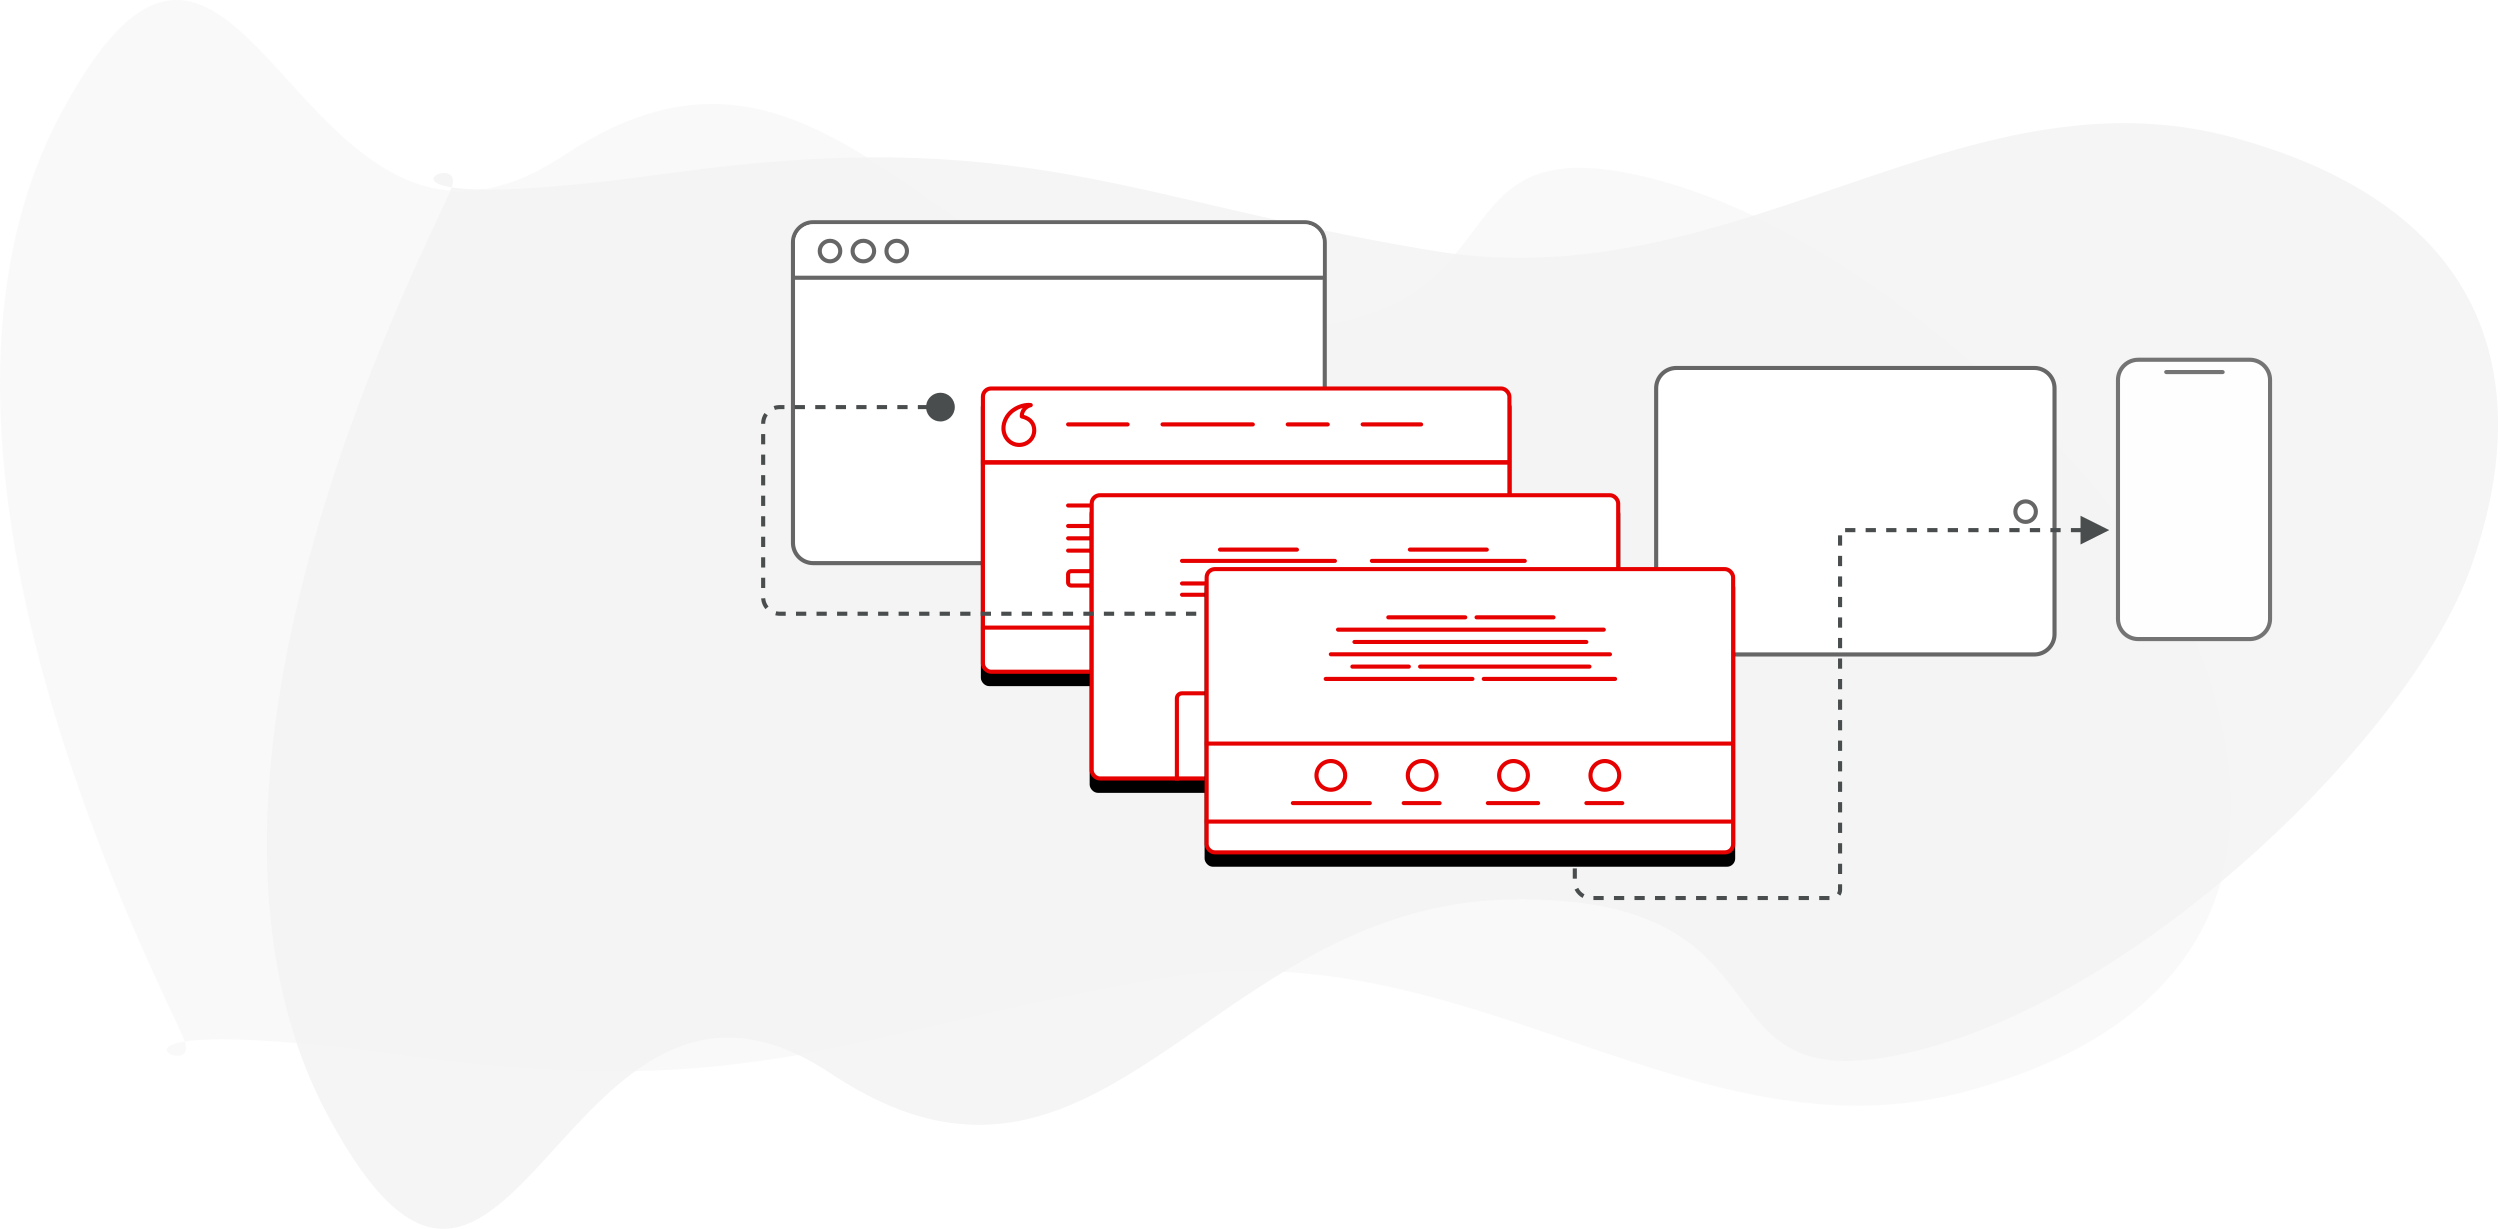 <?xml version="1.0" encoding="UTF-8"?>
<svg width="1218px" height="599px" viewBox="0 0 1218 599" version="1.1" xmlns="http://www.w3.org/2000/svg" xmlns:xlink="http://www.w3.org/1999/xlink">
    <!-- Generator: Sketch 61.2 (89653) - https://sketch.com -->
    <title>intro-home</title>
    <desc>Created with Sketch.</desc>
    <defs>
        <rect id="path-1" x="0" y="0" width="258.5" height="140" rx="4"></rect>
        <filter x="-16.8%" y="-26.8%" width="133.7%" height="162.1%" filterUnits="objectBoundingBox" id="filter-3">
            <feMorphology radius="3" operator="dilate" in="SourceAlpha" result="shadowSpreadOuter1"></feMorphology>
            <feOffset dx="0" dy="6" in="shadowSpreadOuter1" result="shadowOffsetOuter1"></feOffset>
            <feGaussianBlur stdDeviation="10.5" in="shadowOffsetOuter1" result="shadowBlurOuter1"></feGaussianBlur>
            <feComposite in="shadowBlurOuter1" in2="SourceAlpha" operator="out" result="shadowBlurOuter1"></feComposite>
            <feColorMatrix values="0 0 0 0 0   0 0 0 0 0   0 0 0 0 0  0 0 0 0.2 0" type="matrix" in="shadowBlurOuter1"></feColorMatrix>
        </filter>
        <rect id="path-4" x="0" y="0" width="258.5" height="140" rx="4"></rect>
        <filter x="-16.8%" y="-26.8%" width="133.7%" height="162.1%" filterUnits="objectBoundingBox" id="filter-6">
            <feMorphology radius="3" operator="dilate" in="SourceAlpha" result="shadowSpreadOuter1"></feMorphology>
            <feOffset dx="0" dy="6" in="shadowSpreadOuter1" result="shadowOffsetOuter1"></feOffset>
            <feGaussianBlur stdDeviation="10.5" in="shadowOffsetOuter1" result="shadowBlurOuter1"></feGaussianBlur>
            <feComposite in="shadowBlurOuter1" in2="SourceAlpha" operator="out" result="shadowBlurOuter1"></feComposite>
            <feColorMatrix values="0 0 0 0 0   0 0 0 0 0   0 0 0 0 0  0 0 0 0.2 0" type="matrix" in="shadowBlurOuter1"></feColorMatrix>
        </filter>
        <rect id="path-7" x="216" y="78" width="258.5" height="140" rx="4"></rect>
        <filter x="-16.8%" y="-26.8%" width="133.7%" height="162.1%" filterUnits="objectBoundingBox" id="filter-9">
            <feMorphology radius="3" operator="dilate" in="SourceAlpha" result="shadowSpreadOuter1"></feMorphology>
            <feOffset dx="0" dy="6" in="shadowSpreadOuter1" result="shadowOffsetOuter1"></feOffset>
            <feGaussianBlur stdDeviation="10.5" in="shadowOffsetOuter1" result="shadowBlurOuter1"></feGaussianBlur>
            <feComposite in="shadowBlurOuter1" in2="SourceAlpha" operator="out" result="shadowBlurOuter1"></feComposite>
            <feColorMatrix values="0 0 0 0 0   0 0 0 0 0   0 0 0 0 0  0 0 0 0.2 0" type="matrix" in="shadowBlurOuter1"></feColorMatrix>
        </filter>
    </defs>
    <g id="intro-home" stroke="none" stroke-width="1" fill="none" fill-rule="evenodd">
        <path d="M196.824,24.272 C368.929,0.392 421.371,38.14 568.801,62.272 C716.23,86.404 825.892,-29.504 959.129,7.272 C1092.365,44.047 1102.676,135.765 1073.879,216.272 C1045.082,296.779 915.898,424.66 802.629,452.272 C689.359,479.883 752.278,375.398 605.379,378.272 C458.479,381.145 405.879,550.272 274.879,463.1 C143.879,375.928 119.29,651.14 29.582,483.201 C-60.126,315.263 82.053,53.174 90.035,31.272 C98.017,9.369 24.719,48.151 196.824,24.272 Z" id="Path-3" fill="#F4F4F4" opacity="0.5" transform="translate(543.516, 269.342) scale(1, -1) translate(-543.516, -269.342) "></path>
        <path d="M326.824,84.272 C498.929,60.392 551.371,98.14 698.801,122.272 C846.23,146.404 955.892,30.496 1089.129,67.272 C1222.365,104.047 1232.676,195.765 1203.879,276.272 C1175.082,356.779 1045.898,484.66 932.629,512.272 C819.359,539.883 882.278,435.398 735.379,438.272 C588.479,441.145 535.879,610.272 404.879,523.1 C273.879,435.928 249.29,711.14 159.582,543.201 C69.874,375.263 212.053,113.174 220.035,91.272 C228.017,69.369 154.719,108.151 326.824,84.272 Z" id="Path-3-Copy" fill="#F4F4F4" opacity="0.9"></path>
        <g id="OutlnTablet" transform="translate(807.879, 180.272)" fill-rule="nonzero">
            <path d="M8.865,8.52651283e-14 C3.969,8.52651283e-14 1.70530257e-13,3.971 1.70530257e-13,8.87 L1.70530257e-13,128.717 C1.70530257e-13,133.616 3.969,137.587 8.865,137.587 L183.225,137.587 C188.121,137.587 192.09,133.616 192.09,128.717 L192.09,8.87 C192.09,3.971 188.121,8.52651283e-14 183.225,8.52651283e-14 L8.865,8.52651283e-14 Z" id="Tablet" fill="#FFFFFF"></path>
            <path d="M8.865,-2 C2.864,-2 -2,2.867 -2,8.87 L-2,128.717 C-2,134.72 2.864,139.587 8.865,139.587 L183.225,139.587 C189.226,139.587 194.09,134.72 194.09,128.717 L194.09,8.87 C194.09,2.867 189.226,-2 183.225,-2 L8.865,-2 Z M8.865,8.54871729e-14 L183.225,8.54871729e-14 C188.121,8.54871729e-14 192.09,3.971 192.09,8.87 L192.09,128.717 C192.09,133.616 188.121,137.587 183.225,137.587 L8.865,137.587 C3.969,137.587 1.70530257e-13,133.616 1.70530257e-13,128.717 L1.70530257e-13,8.87 C1.70530257e-13,3.971 3.969,8.54871729e-14 8.865,8.54871729e-14 Z" id="Tablet-Copy" fill="#666666"></path>
            <path d="M179,75 C182.314,75 185,72.314 185,69 C185,65.686 182.314,63 179,63 C175.686,63 173,65.686 173,69 C173,72.314 175.686,75 179,75 Z M179,73 C176.791,73 175,71.209 175,69 C175,66.791 176.791,65 179,65 C181.209,65 183,66.791 183,69 C183,71.209 181.209,73 179,73 Z" id="Oval-Copy-2" fill="#666666"></path>
        </g>
        <g id="OutlnMobile" opacity="0.9" transform="translate(1032.879, 176.272)">
            <path d="M8.865,8.52651283e-14 C3.969,8.52651283e-14 -3.69482223e-13,3.971 -3.69482223e-13,8.87 L-3.69482223e-13,125.217 C-3.69482223e-13,130.116 3.969,134.087 8.865,134.087 L63.225,134.087 C68.121,134.087 72.09,130.116 72.09,125.217 L72.09,8.87 C72.09,3.971 68.121,8.52651283e-14 63.225,8.52651283e-14 L8.865,8.52651283e-14 Z" id="Mobile" fill="#FFFFFF" fill-rule="nonzero"></path>
            <path d="M8.865,-2 C2.864,-2 -2,2.867 -2,8.87 L-2,125.217 C-2,131.22 2.864,136.087 8.865,136.087 L63.225,136.087 C69.226,136.087 74.09,131.22 74.09,125.217 L74.09,8.87 C74.09,2.867 69.226,-2 63.225,-2 L8.865,-2 Z M8.865,8.54871729e-14 L63.225,8.54871729e-14 C68.121,8.54871729e-14 72.09,3.971 72.09,8.87 L72.09,125.217 C72.09,130.116 68.121,134.087 63.225,134.087 L8.865,134.087 C3.969,134.087 -3.69482223e-13,130.116 -3.69482223e-13,125.217 L-3.69482223e-13,8.87 C-3.69482223e-13,3.971 3.969,8.54871729e-14 8.865,8.54871729e-14 Z" id="Mobile-Copy" fill="#666666" fill-rule="nonzero"></path>
            <rect id="Rectangle-Copy-11" fill="#666666" fill-rule="evenodd" x="21.5" y="4" width="29.5" height="2" rx="1"></rect>
        </g>
        <g id="OutlnBrowser" transform="translate(384.879, 107.272)">
            <g id="Browser">
                <path d="M11.365,2 L250.725,2 C255.621,2 259.59,5.971 259.59,10.87 L259.59,157.217 C259.59,162.116 255.621,166.087 250.725,166.087 L11.365,166.087 C6.469,166.087 2.5,162.116 2.5,157.217 L2.5,10.87 C2.5,5.971 6.469,2 11.365,2 Z" id="Path" fill="#FFFFFF" fill-rule="nonzero"></path>
                <path d="M11.32,0 C5.319,0 0.455,4.867 0.455,10.87 L0.455,157.217 C0.455,163.22 5.319,168.087 11.32,168.087 L250.68,168.087 C256.681,168.087 261.545,163.22 261.545,157.217 L261.545,10.87 C261.545,4.867 256.681,0 250.68,0 L11.32,0 Z M11.32,2 L250.68,2 C255.576,2 259.545,5.971 259.545,10.87 L259.545,157.217 C259.545,162.116 255.576,166.087 250.68,166.087 L11.32,166.087 C6.424,166.087 2.455,162.116 2.455,157.217 L2.455,10.87 C2.455,5.971 6.424,2 11.32,2 Z" id="Path" fill="#666666" fill-rule="nonzero"></path>
                <path d="M11.32,2 C6.424,2 2.455,5.971 2.455,10.87 L2.455,29.043 L259.545,29.043 L259.545,10.87 C259.545,5.971 255.576,2 250.68,2 L11.32,2 Z" id="Path-Copy" fill="#FFFFFF" fill-rule="nonzero"></path>
                <rect id="Rectangle" fill="#666666" x="1" y="27.043" width="260" height="2"></rect>
                <path d="M19.5,21.043 C22.814,21.043 25.5,18.357 25.5,15.043 C25.5,11.73 22.814,9.043 19.5,9.043 C16.186,9.043 13.5,11.73 13.5,15.043 C13.5,18.357 16.186,21.043 19.5,21.043 Z M19.5,19.043 C17.291,19.043 15.5,17.253 15.5,15.043 C15.5,12.834 17.291,11.043 19.5,11.043 C21.709,11.043 23.5,12.834 23.5,15.043 C23.5,17.253 21.709,19.043 19.5,19.043 Z" id="Oval" fill="#666666" fill-rule="nonzero"></path>
                <path d="M35.75,21.043 C39.191,21.043 42,18.368 42,15.043 C42,11.719 39.191,9.043 35.75,9.043 C32.309,9.043 29.5,11.719 29.5,15.043 C29.5,18.368 32.309,21.043 35.75,21.043 Z M35.75,19.043 C33.392,19.043 31.5,17.241 31.5,15.043 C31.5,12.846 33.392,11.043 35.75,11.043 C38.108,11.043 40,12.846 40,15.043 C40,17.241 38.108,19.043 35.75,19.043 Z" id="Oval-Copy" fill="#666666" fill-rule="nonzero"></path>
                <path d="M52,21.043 C55.314,21.043 58,18.357 58,15.043 C58,11.73 55.314,9.043 52,9.043 C48.686,9.043 46,11.73 46,15.043 C46,18.357 48.686,21.043 52,21.043 Z M52,19.043 C49.791,19.043 48,17.253 48,15.043 C48,12.834 49.791,11.043 52,11.043 C54.209,11.043 56,12.834 56,15.043 C56,17.253 54.209,19.043 52,19.043 Z" id="Oval-Copy-2" fill="#666666" fill-rule="nonzero"></path>
            </g>
        </g>
        <g id="OutlnPage-Copy" transform="translate(477.879, 188.272)">
            <mask id="mask-2" fill="white">
                <use xlink:href="#path-1"></use>
            </mask>
            <g id="Mask">
                <use fill="black" fill-opacity="1" filter="url(#filter-3)" xlink:href="#path-1"></use>
                <rect stroke="#E60000" stroke-width="2" stroke-linejoin="square" fill="#FFFFFF" fill-rule="evenodd" x="1" y="1" width="256.5" height="138" rx="4"></rect>
            </g>
            <g id="OutlnPage" mask="url(#mask-2)">
                <g transform="translate(0, 8)" id="Page-Copy">
                    <g>
                        <g id="OutlnNavi" fill="#E60000">
                            <g>
                                <rect id="Rectangle" x="41.5" y="9.5" width="31" height="2" rx="1"></rect>
                                <rect id="Rectangle-Copy-2" x="87.5" y="9.5" width="46" height="2" rx="1"></rect>
                                <rect id="Rectangle-Copy-8" x="148.5" y="9.5" width="21.5" height="2" rx="1"></rect>
                                <rect id="Rectangle-Copy-9" x="185" y="9.5" width="30.5" height="2" rx="1"></rect>
                                <rect id="Rectangle-Copy" x="5.0330118e-05" y="28" width="257" height="2"></rect>
                                <path d="M27,13.412 C27.015,17.709 23.485,21.484 18.659,21.5 C14.025,21.515 10.018,17.626 10,12.407 C9.988,8.959 11.808,5.449 14.531,3.253 C17.013,1.251 20.363,0.01 23.4,2.98218685e-05 C23.795,-0.001 24.165,0.028 24.47,0.094 C24.47,0.094 24.469,0.094 24.463,0.093 C24.856,0.176 25.217,0.421 25.292,0.964 C25.347,1.356 25.176,1.7 24.905,1.91 C24.765,2.018 24.62,2.078 24.47,2.11 L24.477,2.108 C24.484,2.107 24.485,2.106 24.489,2.106 L24.477,2.108 C22.65,2.525 21.218,4.085 20.976,5.858 C24.916,7.04 26.987,9.679 27,13.412 Z M15.787,4.81 C13.518,6.639 11.99,9.586 12,12.4 C12.014,16.504 15.113,19.512 18.652,19.5 C22.346,19.488 25.011,16.637 25,13.419 C24.99,10.402 23.308,8.442 19.726,7.593 C19.346,7.503 19.054,7.2 18.976,6.818 C18.953,6.701 18.94,6.547 18.94,6.407 C18.935,4.947 19.472,3.562 20.369,2.455 C18.721,2.928 17.106,3.746 15.787,4.81 Z" id="Speechmark-Red" fill-rule="nonzero"></path>
                            </g>
                        </g>
                        <g id="OutlnMultiDivider" transform="translate(0, 410)" fill="#E60000">
                            <rect id="Rectangle-Copy-16" x="0" y="0" width="257" height="2"></rect>
                            <rect id="Rectangle-Copy-17" x="0" y="38" width="257" height="2"></rect>
                            <g id="Group" stroke-width="1" transform="translate(53.5, 8.5)">
                                <path d="M8,16 C12.418,16 16,12.418 16,8 C16,3.582 12.418,0 8,0 C3.582,0 0,3.582 0,8 C0,12.418 3.582,16 8,16 Z M8,14 C4.686,14 2,11.314 2,8 C2,4.686 4.686,2 8,2 C11.314,2 14,4.686 14,8 C14,11.314 11.314,14 8,14 Z" id="Oval" fill-rule="nonzero"></path>
                                <path d="M52.5,16 C56.918,16 60.5,12.418 60.5,8 C60.5,3.582 56.918,0 52.5,0 C48.082,0 44.5,3.582 44.5,8 C44.5,12.418 48.082,16 52.5,16 Z M52.5,14 C49.186,14 46.5,11.314 46.5,8 C46.5,4.686 49.186,2 52.5,2 C55.814,2 58.5,4.686 58.5,8 C58.5,11.314 55.814,14 52.5,14 Z" id="Oval-Copy-3" fill-rule="nonzero"></path>
                                <path d="M97,16 C101.418,16 105,12.418 105,8 C105,3.582 101.418,0 97,0 C92.582,0 89,3.582 89,8 C89,12.418 92.582,16 97,16 Z M97,14 C93.686,14 91,11.314 91,8 C91,4.686 93.686,2 97,2 C100.314,2 103,4.686 103,8 C103,11.314 100.314,14 97,14 Z" id="Oval-Copy-4" fill-rule="nonzero"></path>
                                <path d="M141.5,16 C145.918,16 149.5,12.418 149.5,8 C149.5,3.582 145.918,0 141.5,0 C137.082,0 133.5,3.582 133.5,8 C133.5,12.418 137.082,16 141.5,16 Z M141.5,14 C138.186,14 135.5,11.314 135.5,8 C135.5,4.686 138.186,2 141.5,2 C144.814,2 147.5,4.686 147.5,8 C147.5,11.314 144.814,14 141.5,14 Z" id="Oval-Copy-5" fill-rule="nonzero"></path>
                            </g>
                            <rect id="Rectangle" x="42" y="29" width="39.5" height="2" rx="1"></rect>
                            <rect id="Rectangle-Copy-18" x="96" y="29" width="19.5" height="2" rx="1"></rect>
                            <rect id="Rectangle-Copy-19" x="137" y="29" width="26.5" height="2" rx="1"></rect>
                            <rect id="Rectangle-Copy-20" x="185" y="29" width="19.5" height="2" rx="1"></rect>
                        </g>
                        <g id="OutlnAB50" transform="translate(41.5, 140)" fill="#E60000">
                            <path d="M3.5,0 L78,0 C79.933,0 81.5,0.042 81.5,0.093 L81.5,0.907 C81.5,0.958 79.933,1 78,1 L3.5,1 C1.567,1 0,0.958 0,0.907 L0,0.093 C0,0.042 1.567,0 3.5,0 Z M3.5,0.053 C2.672,0.053 2,0.071 2,0.093 L2,0.907 C2,0.929 2.672,0.947 3.5,0.947 L78,0.947 C78.828,0.947 79.5,0.929 79.5,0.907 L79.5,0.093 C79.5,0.071 78.828,0.053 78,0.053 L3.5,0.053 Z" id="Rectangle" fill-rule="nonzero"></path>
                            <g id="OutlnBtn" transform="translate(25, 73.5)" fill-rule="nonzero">
                                <path d="M2.5,0 L29.5,0 C30.881,0 32,1.119 32,2.5 L32,6.5 C32,7.881 30.881,9 29.5,9 L2.5,9 C1.119,9 0,7.881 0,6.5 L0,2.5 C0,1.119 1.119,0 2.5,0 Z M2.5,2 C2.224,2 2,2.224 2,2.5 L2,6.5 C2,6.776 2.224,7 2.5,7 L29.5,7 C29.776,7 30,6.776 30,6.5 L30,2.5 C30,2.224 29.776,2 29.5,2 L2.5,2 Z" id="Rectangle-Copy-7"></path>
                            </g>
                            <rect id="Rectangle" fill-rule="evenodd" x="21" y="42.5" width="39.5" height="2" rx="1"></rect>
                            <rect id="Rectangle-Copy-3" fill-rule="evenodd" x="2.5" y="48" width="76.5" height="2" rx="1"></rect>
                            <rect id="Rectangle-Copy-4" fill-rule="evenodd" x="16.5" y="53.5" width="48.5" height="2" rx="1"></rect>
                            <rect id="Rectangle-Copy-5" fill-rule="evenodd" x="2.5" y="59" width="76.5" height="2" rx="1"></rect>
                            <rect id="Rectangle-Copy-6" fill-rule="evenodd" x="2.5" y="64.5" width="76.5" height="2" rx="1"></rect>
                        </g>
                        <g id="OutlnAB50" transform="translate(134, 140)" fill="#E60000">
                            <path d="M3.5,0 L78,0 C79.933,0 81.5,0.042 81.5,0.093 L81.5,0.907 C81.5,0.958 79.933,1 78,1 L3.5,1 C1.567,1 0,0.958 0,0.907 L0,0.093 C0,0.042 1.567,0 3.5,0 Z M3.5,0.053 C2.672,0.053 2,0.071 2,0.093 L2,0.907 C2,0.929 2.672,0.947 3.5,0.947 L78,0.947 C78.828,0.947 79.5,0.929 79.5,0.907 L79.5,0.093 C79.5,0.071 78.828,0.053 78,0.053 L3.5,0.053 Z" id="Rectangle" fill-rule="nonzero"></path>
                            <g id="OutlnBtn" transform="translate(25, 73.5)" fill-rule="nonzero">
                                <path d="M2.5,0 L29.5,0 C30.881,0 32,1.119 32,2.5 L32,6.5 C32,7.881 30.881,9 29.5,9 L2.5,9 C1.119,9 0,7.881 0,6.5 L0,2.5 C0,1.119 1.119,0 2.5,0 Z M2.5,2 C2.224,2 2,2.224 2,2.5 L2,6.5 C2,6.776 2.224,7 2.5,7 L29.5,7 C29.776,7 30,6.776 30,6.5 L30,2.5 C30,2.224 29.776,2 29.5,2 L2.5,2 Z" id="Rectangle-Copy-7"></path>
                            </g>
                            <rect id="Rectangle" fill-rule="evenodd" x="21" y="42.5" width="39.5" height="2" rx="1"></rect>
                            <rect id="Rectangle-Copy-3" fill-rule="evenodd" x="2.5" y="48" width="76.5" height="2" rx="1"></rect>
                            <rect id="Rectangle-Copy-4" fill-rule="evenodd" x="16.5" y="53.5" width="48.5" height="2" rx="1"></rect>
                            <rect id="Rectangle-Copy-5" fill-rule="evenodd" x="2.5" y="59" width="76.5" height="2" rx="1"></rect>
                            <rect id="Rectangle-Copy-6" fill-rule="evenodd" x="2.5" y="64.5" width="76.5" height="2" rx="1"></rect>
                        </g>
                        <g id="OutlnImageText" transform="translate(41.5, 252.5)" fill="#E60000">
                            <g id="Image-Text">
                                <path d="M60,9.5 C60,8.395 60.895,7.5 62,7.5 L170.5,7.5 C172.433,7.5 174,9.067 174,11 L174,55.5 C174,57.433 172.433,59 170.5,59 L62,59 C60.895,59 60,58.105 60,57 L60,9.5 Z M62,9.5 L62,57 L170.5,57 C171.328,57 172,56.328 172,55.5 L172,11 C172,10.172 171.328,9.5 170.5,9.5 L62,9.5 Z" id="Rectangle" fill-rule="nonzero"></path>
                                <path d="M3.5,0 L58.5,0 C60.433,0 62,1.567 62,3.5 L62,62.5 C62,64.433 60.433,66 58.5,66 L3.5,66 C1.567,66 0,64.433 0,62.5 L0,3.5 C0,1.567 1.567,0 3.5,0 Z M3.5,2 C2.672,2 2,2.672 2,3.5 L2,62.5 C2,63.328 2.672,64 3.5,64 L58.5,64 C59.328,64 60,63.328 60,62.5 L60,3.5 C60,2.672 59.328,2 58.5,2 L3.5,2 Z" id="Rectangle-Copy-10" fill-rule="nonzero"></path>
                                <g id="OutlnBtn" transform="translate(68, 41)" fill-rule="nonzero">
                                    <path d="M2.5,0 L29.5,0 C30.881,0 32,1.119 32,2.5 L32,6.5 C32,7.881 30.881,9 29.5,9 L2.5,9 C1.119,9 0,7.881 0,6.5 L0,2.5 C0,1.119 1.119,0 2.5,0 Z M2.5,2 C2.224,2 2,2.224 2,2.5 L2,6.5 C2,6.776 2.224,7 2.5,7 L29.5,7 C29.776,7 30,6.776 30,6.5 L30,2.5 C30,2.224 29.776,2 29.5,2 L2.5,2 Z" id="Rectangle-Copy-7"></path>
                                </g>
                                <rect id="Rectangle" x="69" y="17" width="39.5" height="2" rx="1"></rect>
                                <rect id="Rectangle-Copy-3" x="69" y="23" width="76.5" height="2" rx="1"></rect>
                                <rect id="Rectangle-Copy-4" x="69" y="29" width="48.5" height="2" rx="1"></rect>
                                <rect id="Rectangle-Copy-5" x="69" y="35" width="76.5" height="2" rx="1"></rect>
                            </g>
                        </g>
                        <g id="OutlnNotifiation" transform="translate(43.5, 480)" fill="#E60000">
                            <path d="M-0.42,-4 L170.42,-4 C172.397,-4 174,-2.311 174,-0.228 L174,47.728 C174,49.811 172.397,51.5 170.42,51.5 L-0.42,51.5 C-2.397,51.5 -4,49.811 -4,47.728 L-4,-0.228 C-4,-2.311 -2.397,-4 -0.42,-4 Z M-0.42,-1.845 C-1.267,-1.845 -1.954,-1.121 -1.954,-0.228 L-1.954,47.728 C-1.954,48.621 -1.267,49.345 -0.42,49.345 L170.42,49.345 C171.267,49.345 171.954,48.621 171.954,47.728 L171.954,-0.228 C171.954,-1.121 171.267,-1.845 170.42,-1.845 L-0.42,-1.845 Z" id="Rectangle" fill-rule="nonzero"></path>
                            <g id="Group" stroke-width="1" fill-rule="evenodd" transform="translate(26, 7.5)">
                                <path d="M0.078,24 L0.922,24 C0.965,24 1,25.119 1,26.5 L1,30.5 C1,31.881 0.965,33 0.922,33 L0.078,33 C0.035,33 0,31.881 0,30.5 L0,26.5 C0,25.119 0.035,24 0.078,24 Z M0.078,26 C0.069,26 0.062,26.224 0.062,26.5 L0.062,30.5 C0.062,30.776 0.069,31 0.078,31 L0.922,31 C0.931,31 0.938,30.776 0.938,30.5 L0.938,26.5 C0.938,26.224 0.931,26 0.922,26 L0.078,26 Z" id="Rectangle-Copy-7" fill-rule="nonzero"></path>
                                <path d="M121.102,18 C121.655,18 122.102,18.448 122.102,19 C122.102,19.552 121.655,20 121.102,20 L3,20 C2.448,20 2,19.552 2,19 C2,18.448 2.448,18 3,18 L121.102,18 Z M227.075,12 C227.627,12 228.075,12.448 228.075,13 C228.075,13.552 227.627,14 227.075,14 L3,14 C2.448,14 2,13.552 2,13 C2,12.448 2.448,12 3,12 L227.075,12 Z M231,6 C231.552,6 232,6.448 232,7 C232,7.552 231.552,8 231,8 L3,8 C2.448,8 2,7.552 2,7 C2,6.448 2.448,6 3,6 L231,6 Z M63.014,0 C63.566,-1.01453063e-16 64.014,0.448 64.014,1 C64.014,1.552 63.566,2 63.014,2 L3,2 C2.448,2 2,1.552 2,1 C2,0.448 2.448,1.01453063e-16 3,0 L63.014,0 Z" id="Combined-Shape"></path>
                            </g>
                        </g>
                        <g id="OutlnHero" transform="translate(0, 28)" fill="#E60000">
                            <g id="Hero">
                                <rect id="Rectangle-Copy-16" x="0" y="0" width="257" height="2"></rect>
                                <rect id="Rectangle-Copy-17" x="0" y="80.5" width="257" height="2"></rect>
                                <g id="Group-4" transform="translate(41.5, 21)">
                                    <rect id="Rectangle" x="0" y="0" width="67.5" height="2" rx="1"></rect>
                                    <rect id="Rectangle-Copy-21" x="0" y="10" width="55.5" height="2" rx="1"></rect>
                                    <rect id="Rectangle-Copy-22" x="0" y="16" width="53" height="2" rx="1"></rect>
                                    <rect id="Rectangle-Copy-23" x="0" y="22" width="49.5" height="2" rx="1"></rect>
                                    <g id="OutlnBtn" transform="translate(0, 32)" fill-rule="nonzero">
                                        <path d="M2.5,0 L29.5,0 C30.881,0 32,1.119 32,2.5 L32,6.5 C32,7.881 30.881,9 29.5,9 L2.5,9 C1.119,9 0,7.881 0,6.5 L0,2.5 C0,1.119 1.119,0 2.5,0 Z M2.5,2 C2.224,2 2,2.224 2,2.5 L2,6.5 C2,6.776 2.224,7 2.5,7 L29.5,7 C29.776,7 30,6.776 30,6.5 L30,2.5 C30,2.224 29.776,2 29.5,2 L2.5,2 Z" id="Rectangle-Copy-7"></path>
                                    </g>
                                </g>
                            </g>
                        </g>
                        <g id="OutlnTextOnly" transform="translate(58, 348.5)" fill="#E60000">
                            <g id="Text-only">
                                <path d="M69,0 C69.552,-1.01453063e-16 70,0.448 70,1 C70,1.552 69.552,2 69,2 L31.5,2 C30.948,2 30.5,1.552 30.5,1 C30.5,0.448 30.948,1.01453063e-16 31.5,0 L69,0 Z M112,0 C112.552,-1.01453063e-16 113,0.448 113,1 C113,1.552 112.552,2 112,2 L74.5,2 C73.948,2 73.5,1.552 73.5,1 C73.5,0.448 73.948,1.01453063e-16 74.5,0 L112,0 Z" id="Combined-Shape"></path>
                                <rect id="Rectangle-Copy-3" x="6" y="6" width="131.5" height="2" rx="1"></rect>
                                <rect id="Rectangle-Copy-4" x="14" y="12" width="115" height="2" rx="1"></rect>
                                <rect id="Rectangle-Copy-5" x="2.5" y="18" width="138" height="2" rx="1"></rect>
                                <path d="M41.5,24 C42.052,24 42.5,24.448 42.5,25 C42.5,25.552 42.052,26 41.5,26 L14,26 C13.448,26 13,25.552 13,25 C13,24.448 13.448,24 14,24 L41.5,24 Z M129.5,24 C130.052,24 130.5,24.448 130.5,25 C130.5,25.552 130.052,26 129.5,26 L47,26 C46.448,26 46,25.552 46,25 C46,24.448 46.448,24 47,24 L129.5,24 Z" id="Combined-Shape"></path>
                                <path d="M72.5,30 C73.052,30 73.5,30.448 73.5,31 C73.5,31.552 73.052,32 72.5,32 L1,32 C0.448,32 6.76353751e-17,31.552 0,31 C-6.76353751e-17,30.448 0.448,30 1,30 L72.5,30 Z M142,30 C142.552,30 143,30.448 143,31 C143,31.552 142.552,32 142,32 L78,32 C77.448,32 77,31.552 77,31 C77,30.448 77.448,30 78,30 L142,30 Z" id="Combined-Shape"></path>
                            </g>
                        </g>
                    </g>
                </g>
            </g>
        </g>
        <g id="OutlnPage-Copy-2" transform="translate(530.879, 240.272)">
            <mask id="mask-5" fill="white">
                <use xlink:href="#path-4"></use>
            </mask>
            <g id="Mask">
                <use fill="black" fill-opacity="1" filter="url(#filter-6)" xlink:href="#path-4"></use>
                <rect stroke="#E60000" stroke-width="2" stroke-linejoin="square" fill="#FFFFFF" fill-rule="evenodd" x="1" y="1" width="256.5" height="138" rx="4"></rect>
            </g>
            <g id="OutlnPage" mask="url(#mask-5)">
                <g transform="translate(0, -156)" id="Page-Copy">
                    <g>
                        <g id="OutlnNavi" fill="#E60000">
                            <g>
                                <rect id="Rectangle" x="41.5" y="9.5" width="31" height="2" rx="1"></rect>
                                <rect id="Rectangle-Copy-2" x="87.5" y="9.5" width="46" height="2" rx="1"></rect>
                                <rect id="Rectangle-Copy-8" x="148.5" y="9.5" width="21.5" height="2" rx="1"></rect>
                                <rect id="Rectangle-Copy-9" x="185" y="9.5" width="30.5" height="2" rx="1"></rect>
                                <rect id="Rectangle-Copy" x="5.0330118e-05" y="28" width="257" height="2"></rect>
                                <path d="M27,13.412 C27.015,17.709 23.485,21.484 18.659,21.5 C14.025,21.515 10.018,17.626 10,12.407 C9.988,8.959 11.808,5.449 14.531,3.253 C17.013,1.251 20.363,0.01 23.4,2.98218685e-05 C23.795,-0.001 24.165,0.028 24.47,0.094 C24.47,0.094 24.469,0.094 24.463,0.093 C24.856,0.176 25.217,0.421 25.292,0.964 C25.347,1.356 25.176,1.7 24.905,1.91 C24.765,2.018 24.62,2.078 24.47,2.11 L24.477,2.108 C24.484,2.107 24.485,2.106 24.489,2.106 L24.477,2.108 C22.65,2.525 21.218,4.085 20.976,5.858 C24.916,7.04 26.987,9.679 27,13.412 Z M15.787,4.81 C13.518,6.639 11.99,9.586 12,12.4 C12.014,16.504 15.113,19.512 18.652,19.5 C22.346,19.488 25.011,16.637 25,13.419 C24.99,10.402 23.308,8.442 19.726,7.593 C19.346,7.503 19.054,7.2 18.976,6.818 C18.953,6.701 18.94,6.547 18.94,6.407 C18.935,4.947 19.472,3.562 20.369,2.455 C18.721,2.928 17.106,3.746 15.787,4.81 Z" id="Speechmark-Red" fill-rule="nonzero"></path>
                            </g>
                        </g>
                        <g id="OutlnMultiDivider" transform="translate(0, 410)" fill="#E60000">
                            <rect id="Rectangle-Copy-16" x="0" y="0" width="257" height="2"></rect>
                            <rect id="Rectangle-Copy-17" x="0" y="38" width="257" height="2"></rect>
                            <g id="Group" stroke-width="1" transform="translate(53.5, 8.5)">
                                <path d="M8,16 C12.418,16 16,12.418 16,8 C16,3.582 12.418,0 8,0 C3.582,0 0,3.582 0,8 C0,12.418 3.582,16 8,16 Z M8,14 C4.686,14 2,11.314 2,8 C2,4.686 4.686,2 8,2 C11.314,2 14,4.686 14,8 C14,11.314 11.314,14 8,14 Z" id="Oval" fill-rule="nonzero"></path>
                                <path d="M52.5,16 C56.918,16 60.5,12.418 60.5,8 C60.5,3.582 56.918,0 52.5,0 C48.082,0 44.5,3.582 44.5,8 C44.5,12.418 48.082,16 52.5,16 Z M52.5,14 C49.186,14 46.5,11.314 46.5,8 C46.5,4.686 49.186,2 52.5,2 C55.814,2 58.5,4.686 58.5,8 C58.5,11.314 55.814,14 52.5,14 Z" id="Oval-Copy-3" fill-rule="nonzero"></path>
                                <path d="M97,16 C101.418,16 105,12.418 105,8 C105,3.582 101.418,0 97,0 C92.582,0 89,3.582 89,8 C89,12.418 92.582,16 97,16 Z M97,14 C93.686,14 91,11.314 91,8 C91,4.686 93.686,2 97,2 C100.314,2 103,4.686 103,8 C103,11.314 100.314,14 97,14 Z" id="Oval-Copy-4" fill-rule="nonzero"></path>
                                <path d="M141.5,16 C145.918,16 149.5,12.418 149.5,8 C149.5,3.582 145.918,0 141.5,0 C137.082,0 133.5,3.582 133.5,8 C133.5,12.418 137.082,16 141.5,16 Z M141.5,14 C138.186,14 135.5,11.314 135.5,8 C135.5,4.686 138.186,2 141.5,2 C144.814,2 147.5,4.686 147.5,8 C147.5,11.314 144.814,14 141.5,14 Z" id="Oval-Copy-5" fill-rule="nonzero"></path>
                            </g>
                            <rect id="Rectangle" x="42" y="29" width="39.5" height="2" rx="1"></rect>
                            <rect id="Rectangle-Copy-18" x="96" y="29" width="19.5" height="2" rx="1"></rect>
                            <rect id="Rectangle-Copy-19" x="137" y="29" width="26.5" height="2" rx="1"></rect>
                            <rect id="Rectangle-Copy-20" x="185" y="29" width="19.5" height="2" rx="1"></rect>
                        </g>
                        <g id="OutlnAB50" transform="translate(41.5, 140)" fill="#E60000">
                            <path d="M3.5,0 L78,0 C79.933,0 81.5,0.042 81.5,0.093 L81.5,0.907 C81.5,0.958 79.933,1 78,1 L3.5,1 C1.567,1 0,0.958 0,0.907 L0,0.093 C0,0.042 1.567,0 3.5,0 Z M3.5,0.053 C2.672,0.053 2,0.071 2,0.093 L2,0.907 C2,0.929 2.672,0.947 3.5,0.947 L78,0.947 C78.828,0.947 79.5,0.929 79.5,0.907 L79.5,0.093 C79.5,0.071 78.828,0.053 78,0.053 L3.5,0.053 Z" id="Rectangle" fill-rule="nonzero"></path>
                            <g id="OutlnBtn" transform="translate(25, 73.5)" fill-rule="nonzero">
                                <path d="M2.5,0 L29.5,0 C30.881,0 32,1.119 32,2.5 L32,6.5 C32,7.881 30.881,9 29.5,9 L2.5,9 C1.119,9 0,7.881 0,6.5 L0,2.5 C0,1.119 1.119,0 2.5,0 Z M2.5,2 C2.224,2 2,2.224 2,2.5 L2,6.5 C2,6.776 2.224,7 2.5,7 L29.5,7 C29.776,7 30,6.776 30,6.5 L30,2.5 C30,2.224 29.776,2 29.5,2 L2.5,2 Z" id="Rectangle-Copy-7"></path>
                            </g>
                            <rect id="Rectangle" fill-rule="evenodd" x="21" y="42.5" width="39.5" height="2" rx="1"></rect>
                            <rect id="Rectangle-Copy-3" fill-rule="evenodd" x="2.5" y="48" width="76.5" height="2" rx="1"></rect>
                            <rect id="Rectangle-Copy-4" fill-rule="evenodd" x="16.5" y="53.5" width="48.5" height="2" rx="1"></rect>
                            <rect id="Rectangle-Copy-5" fill-rule="evenodd" x="2.5" y="59" width="76.5" height="2" rx="1"></rect>
                            <rect id="Rectangle-Copy-6" fill-rule="evenodd" x="2.5" y="64.5" width="76.5" height="2" rx="1"></rect>
                        </g>
                        <g id="OutlnAB50" transform="translate(134, 140)" fill="#E60000">
                            <path d="M3.5,0 L78,0 C79.933,0 81.5,0.042 81.5,0.093 L81.5,0.907 C81.5,0.958 79.933,1 78,1 L3.5,1 C1.567,1 0,0.958 0,0.907 L0,0.093 C0,0.042 1.567,0 3.5,0 Z M3.5,0.053 C2.672,0.053 2,0.071 2,0.093 L2,0.907 C2,0.929 2.672,0.947 3.5,0.947 L78,0.947 C78.828,0.947 79.5,0.929 79.5,0.907 L79.5,0.093 C79.5,0.071 78.828,0.053 78,0.053 L3.5,0.053 Z" id="Rectangle" fill-rule="nonzero"></path>
                            <g id="OutlnBtn" transform="translate(25, 73.5)" fill-rule="nonzero">
                                <path d="M2.5,0 L29.5,0 C30.881,0 32,1.119 32,2.5 L32,6.5 C32,7.881 30.881,9 29.5,9 L2.5,9 C1.119,9 0,7.881 0,6.5 L0,2.5 C0,1.119 1.119,0 2.5,0 Z M2.5,2 C2.224,2 2,2.224 2,2.5 L2,6.5 C2,6.776 2.224,7 2.5,7 L29.5,7 C29.776,7 30,6.776 30,6.5 L30,2.5 C30,2.224 29.776,2 29.5,2 L2.5,2 Z" id="Rectangle-Copy-7"></path>
                            </g>
                            <rect id="Rectangle" fill-rule="evenodd" x="21" y="42.5" width="39.5" height="2" rx="1"></rect>
                            <rect id="Rectangle-Copy-3" fill-rule="evenodd" x="2.5" y="48" width="76.5" height="2" rx="1"></rect>
                            <rect id="Rectangle-Copy-4" fill-rule="evenodd" x="16.5" y="53.5" width="48.5" height="2" rx="1"></rect>
                            <rect id="Rectangle-Copy-5" fill-rule="evenodd" x="2.5" y="59" width="76.5" height="2" rx="1"></rect>
                            <rect id="Rectangle-Copy-6" fill-rule="evenodd" x="2.5" y="64.5" width="76.5" height="2" rx="1"></rect>
                        </g>
                        <g id="OutlnImageText" transform="translate(41.5, 252.5)" fill="#E60000">
                            <g id="Image-Text">
                                <path d="M60,9.5 C60,8.395 60.895,7.5 62,7.5 L170.5,7.5 C172.433,7.5 174,9.067 174,11 L174,55.5 C174,57.433 172.433,59 170.5,59 L62,59 C60.895,59 60,58.105 60,57 L60,9.5 Z M62,9.5 L62,57 L170.5,57 C171.328,57 172,56.328 172,55.5 L172,11 C172,10.172 171.328,9.5 170.5,9.5 L62,9.5 Z" id="Rectangle" fill-rule="nonzero"></path>
                                <path d="M3.5,0 L58.5,0 C60.433,0 62,1.567 62,3.5 L62,62.5 C62,64.433 60.433,66 58.5,66 L3.5,66 C1.567,66 0,64.433 0,62.5 L0,3.5 C0,1.567 1.567,0 3.5,0 Z M3.5,2 C2.672,2 2,2.672 2,3.5 L2,62.5 C2,63.328 2.672,64 3.5,64 L58.5,64 C59.328,64 60,63.328 60,62.5 L60,3.5 C60,2.672 59.328,2 58.5,2 L3.5,2 Z" id="Rectangle-Copy-10" fill-rule="nonzero"></path>
                                <g id="OutlnBtn" transform="translate(68, 41)" fill-rule="nonzero">
                                    <path d="M2.5,0 L29.5,0 C30.881,0 32,1.119 32,2.5 L32,6.5 C32,7.881 30.881,9 29.5,9 L2.5,9 C1.119,9 0,7.881 0,6.5 L0,2.5 C0,1.119 1.119,0 2.5,0 Z M2.5,2 C2.224,2 2,2.224 2,2.5 L2,6.5 C2,6.776 2.224,7 2.5,7 L29.5,7 C29.776,7 30,6.776 30,6.5 L30,2.5 C30,2.224 29.776,2 29.5,2 L2.5,2 Z" id="Rectangle-Copy-7"></path>
                                </g>
                                <rect id="Rectangle" x="69" y="17" width="39.5" height="2" rx="1"></rect>
                                <rect id="Rectangle-Copy-3" x="69" y="23" width="76.5" height="2" rx="1"></rect>
                                <rect id="Rectangle-Copy-4" x="69" y="29" width="48.5" height="2" rx="1"></rect>
                                <rect id="Rectangle-Copy-5" x="69" y="35" width="76.5" height="2" rx="1"></rect>
                            </g>
                        </g>
                        <g id="OutlnNotifiation" transform="translate(43.5, 480)" fill="#E60000">
                            <path d="M-0.42,-4 L170.42,-4 C172.397,-4 174,-2.311 174,-0.228 L174,47.728 C174,49.811 172.397,51.5 170.42,51.5 L-0.42,51.5 C-2.397,51.5 -4,49.811 -4,47.728 L-4,-0.228 C-4,-2.311 -2.397,-4 -0.42,-4 Z M-0.42,-1.845 C-1.267,-1.845 -1.954,-1.121 -1.954,-0.228 L-1.954,47.728 C-1.954,48.621 -1.267,49.345 -0.42,49.345 L170.42,49.345 C171.267,49.345 171.954,48.621 171.954,47.728 L171.954,-0.228 C171.954,-1.121 171.267,-1.845 170.42,-1.845 L-0.42,-1.845 Z" id="Rectangle" fill-rule="nonzero"></path>
                            <g id="Group" stroke-width="1" fill-rule="evenodd" transform="translate(26, 7.5)">
                                <path d="M0.078,24 L0.922,24 C0.965,24 1,25.119 1,26.5 L1,30.5 C1,31.881 0.965,33 0.922,33 L0.078,33 C0.035,33 0,31.881 0,30.5 L0,26.5 C0,25.119 0.035,24 0.078,24 Z M0.078,26 C0.069,26 0.062,26.224 0.062,26.5 L0.062,30.5 C0.062,30.776 0.069,31 0.078,31 L0.922,31 C0.931,31 0.938,30.776 0.938,30.5 L0.938,26.5 C0.938,26.224 0.931,26 0.922,26 L0.078,26 Z" id="Rectangle-Copy-7" fill-rule="nonzero"></path>
                                <path d="M121.102,18 C121.655,18 122.102,18.448 122.102,19 C122.102,19.552 121.655,20 121.102,20 L3,20 C2.448,20 2,19.552 2,19 C2,18.448 2.448,18 3,18 L121.102,18 Z M227.075,12 C227.627,12 228.075,12.448 228.075,13 C228.075,13.552 227.627,14 227.075,14 L3,14 C2.448,14 2,13.552 2,13 C2,12.448 2.448,12 3,12 L227.075,12 Z M231,6 C231.552,6 232,6.448 232,7 C232,7.552 231.552,8 231,8 L3,8 C2.448,8 2,7.552 2,7 C2,6.448 2.448,6 3,6 L231,6 Z M63.014,0 C63.566,-1.01453063e-16 64.014,0.448 64.014,1 C64.014,1.552 63.566,2 63.014,2 L3,2 C2.448,2 2,1.552 2,1 C2,0.448 2.448,1.01453063e-16 3,0 L63.014,0 Z" id="Combined-Shape"></path>
                            </g>
                        </g>
                        <g id="OutlnHero" transform="translate(0, 28)" fill="#E60000">
                            <g id="Hero">
                                <rect id="Rectangle-Copy-16" x="0" y="0" width="257" height="2"></rect>
                                <rect id="Rectangle-Copy-17" x="0" y="80.5" width="257" height="2"></rect>
                                <g id="Group-4" transform="translate(41.5, 21)">
                                    <rect id="Rectangle" x="0" y="0" width="67.5" height="2" rx="1"></rect>
                                    <rect id="Rectangle-Copy-21" x="0" y="10" width="55.5" height="2" rx="1"></rect>
                                    <rect id="Rectangle-Copy-22" x="0" y="16" width="53" height="2" rx="1"></rect>
                                    <rect id="Rectangle-Copy-23" x="0" y="22" width="49.5" height="2" rx="1"></rect>
                                    <g id="OutlnBtn" transform="translate(0, 32)" fill-rule="nonzero">
                                        <path d="M2.5,0 L29.5,0 C30.881,0 32,1.119 32,2.5 L32,6.5 C32,7.881 30.881,9 29.5,9 L2.5,9 C1.119,9 0,7.881 0,6.5 L0,2.5 C0,1.119 1.119,0 2.5,0 Z M2.5,2 C2.224,2 2,2.224 2,2.5 L2,6.5 C2,6.776 2.224,7 2.5,7 L29.5,7 C29.776,7 30,6.776 30,6.5 L30,2.5 C30,2.224 29.776,2 29.5,2 L2.5,2 Z" id="Rectangle-Copy-7"></path>
                                    </g>
                                </g>
                            </g>
                        </g>
                        <g id="OutlnTextOnly" transform="translate(58, 348.5)" fill="#E60000">
                            <g id="Text-only">
                                <path d="M69,0 C69.552,-1.01453063e-16 70,0.448 70,1 C70,1.552 69.552,2 69,2 L31.5,2 C30.948,2 30.5,1.552 30.5,1 C30.5,0.448 30.948,1.01453063e-16 31.5,0 L69,0 Z M112,0 C112.552,-1.01453063e-16 113,0.448 113,1 C113,1.552 112.552,2 112,2 L74.5,2 C73.948,2 73.5,1.552 73.5,1 C73.5,0.448 73.948,1.01453063e-16 74.5,0 L112,0 Z" id="Combined-Shape"></path>
                                <rect id="Rectangle-Copy-3" x="6" y="6" width="131.5" height="2" rx="1"></rect>
                                <rect id="Rectangle-Copy-4" x="14" y="12" width="115" height="2" rx="1"></rect>
                                <rect id="Rectangle-Copy-5" x="2.5" y="18" width="138" height="2" rx="1"></rect>
                                <path d="M41.5,24 C42.052,24 42.5,24.448 42.5,25 C42.5,25.552 42.052,26 41.5,26 L14,26 C13.448,26 13,25.552 13,25 C13,24.448 13.448,24 14,24 L41.5,24 Z M129.5,24 C130.052,24 130.5,24.448 130.5,25 C130.5,25.552 130.052,26 129.5,26 L47,26 C46.448,26 46,25.552 46,25 C46,24.448 46.448,24 47,24 L129.5,24 Z" id="Combined-Shape"></path>
                                <path d="M72.5,30 C73.052,30 73.5,30.448 73.5,31 C73.5,31.552 73.052,32 72.5,32 L1,32 C0.448,32 6.76353751e-17,31.552 0,31 C-6.76353751e-17,30.448 0.448,30 1,30 L72.5,30 Z M142,30 C142.552,30 143,30.448 143,31 C143,31.552 142.552,32 142,32 L78,32 C77.448,32 77,31.552 77,31 C77,30.448 77.448,30 78,30 L142,30 Z" id="Combined-Shape"></path>
                            </g>
                        </g>
                    </g>
                </g>
            </g>
        </g>
        <g id="OutlnPage-Copy-3" transform="translate(370.879, 198.272)">
            <path id="Path" d="M450.435,238.25 L450.435,240.25 L445.435,240.25 L445.435,238.25 L450.435,238.25 Z M520.435,238.25 L520.435,240.25 L515.435,240.25 L515.435,238.25 L520.435,238.25 Z M410.435,238.25 L410.435,240.25 L405.435,240.25 L405.435,238.25 L410.435,238.25 Z M420.435,238.25 L420.435,240.25 L415.435,240.25 L415.435,238.25 L420.435,238.25 Z M430.435,238.25 L430.435,240.25 L425.435,240.25 L425.435,238.25 L430.435,238.25 Z M440.435,238.25 L440.435,240.25 L435.435,240.25 L435.435,238.25 L440.435,238.25 Z M460.435,238.25 L460.435,240.25 L455.435,240.25 L455.435,238.25 L460.435,238.25 Z M510.435,238.25 L510.435,240.25 L505.435,240.25 L505.435,238.25 L510.435,238.25 Z M500.435,238.25 L500.435,240.25 L495.435,240.25 L495.435,238.25 L500.435,238.25 Z M490.435,238.25 L490.435,240.25 L485.435,240.25 L485.435,238.25 L490.435,238.25 Z M480.435,238.25 L480.435,240.25 L475.435,240.25 L475.435,238.25 L480.435,238.25 Z M470.435,238.25 L470.435,240.25 L465.435,240.25 L465.435,238.25 L470.435,238.25 Z M398.057,234.283 C398.661,235.539 399.631,236.589 400.83,237.292 L401.091,237.438 L400.153,239.204 C398.558,238.357 397.25,237.046 396.407,235.453 L396.255,235.151 L398.057,234.283 Z M524.602,232.539 L526.602,232.539 L526.6,235.363 C526.58,236.259 526.323,237.118 525.864,237.866 L525.72,238.086 L524.073,236.951 C524.362,236.533 524.539,236.05 524.588,235.554 L524.601,235.34 L524.602,232.539 Z M397.367,224.806 L397.367,229.806 L395.367,229.806 L395.367,224.806 L397.367,224.806 Z M526.602,222.539 L526.602,227.539 L524.602,227.539 L524.602,222.539 L526.602,222.539 Z M397.367,214.806 L397.367,219.806 L395.367,219.806 L395.367,214.806 L397.367,214.806 Z M526.602,212.539 L526.602,217.539 L524.602,217.539 L524.602,212.539 L526.602,212.539 Z M397.367,204.806 L397.367,209.806 L395.367,209.806 L395.367,204.806 L397.367,204.806 Z M526.602,202.539 L526.602,207.539 L524.602,207.539 L524.602,202.539 L526.602,202.539 Z M397.367,194.806 L397.367,199.806 L395.367,199.806 L395.367,194.806 L397.367,194.806 Z M526.602,192.539 L526.602,197.539 L524.602,197.539 L524.602,192.539 L526.602,192.539 Z M397.367,184.806 L397.367,189.806 L395.367,189.806 L395.367,184.806 L397.367,184.806 Z M526.602,182.539 L526.602,187.539 L524.602,187.539 L524.602,182.539 L526.602,182.539 Z M397.367,174.806 L397.367,179.806 L395.367,179.806 L395.367,174.806 L397.367,174.806 Z M526.602,172.539 L526.602,177.539 L524.602,177.539 L524.602,172.539 L526.602,172.539 Z M397.367,164.806 L397.367,169.806 L395.367,169.806 L395.367,164.806 L397.367,164.806 Z M526.602,162.539 L526.602,167.539 L524.602,167.539 L524.602,162.539 L526.602,162.539 Z M397.367,154.806 L397.367,159.806 L395.367,159.806 L395.367,154.806 L397.367,154.806 Z M526.602,152.539 L526.602,157.539 L524.602,157.539 L524.602,152.539 L526.602,152.539 Z M397.367,144.806 L397.367,149.806 L395.367,149.806 L395.367,144.806 L397.367,144.806 Z M526.602,142.539 L526.602,147.539 L524.602,147.539 L524.602,142.539 L526.602,142.539 Z M397.367,134.806 L397.367,139.806 L395.367,139.806 L395.367,134.806 L397.367,134.806 Z M526.602,132.539 L526.602,137.539 L524.602,137.539 L524.602,132.539 L526.602,132.539 Z M397.367,124.806 L397.367,129.806 L395.367,129.806 L395.367,124.806 L397.367,124.806 Z M526.602,122.539 L526.602,127.539 L524.602,127.539 L524.602,122.539 L526.602,122.539 Z M397.367,114.806 L397.367,119.806 L395.367,119.806 L395.367,114.806 L397.367,114.806 Z M526.602,112.539 L526.602,117.539 L524.602,117.539 L524.602,112.539 L526.602,112.539 Z M396.319,104.514 C396.947,105.695 397.304,107.003 397.36,108.361 L397.367,108.732 L397.367,109.806 L395.367,109.806 L395.367,108.732 C395.367,107.688 395.139,106.678 394.705,105.756 L394.553,105.453 L396.319,104.514 Z M526.602,102.539 L526.602,107.539 L524.602,107.539 L524.602,102.539 L526.602,102.539 Z M388.367,99.732 C389.612,99.732 390.823,99.986 391.941,100.47 L392.273,100.622 L391.404,102.423 C390.57,102.021 389.662,101.788 388.721,101.741 L388.367,101.732 L386.928,101.732 L386.928,99.732 L388.367,99.732 Z M241.928,99.732 L241.928,101.732 L236.928,101.732 L236.928,99.732 L241.928,99.732 Z M381.928,99.732 L381.928,101.732 L376.928,101.732 L376.928,99.732 L381.928,99.732 Z M261.928,99.732 L261.928,101.732 L256.928,101.732 L256.928,99.732 L261.928,99.732 Z M251.928,99.732 L251.928,101.732 L246.928,101.732 L246.928,99.732 L251.928,99.732 Z M231.928,99.732 L231.928,101.732 L226.928,101.732 L226.928,99.732 L231.928,99.732 Z M271.928,99.732 L271.928,101.732 L266.928,101.732 L266.928,99.732 L271.928,99.732 Z M281.928,99.732 L281.928,101.732 L276.928,101.732 L276.928,99.732 L281.928,99.732 Z M291.928,99.732 L291.928,101.732 L286.928,101.732 L286.928,99.732 L291.928,99.732 Z M301.928,99.732 L301.928,101.732 L296.928,101.732 L296.928,99.732 L301.928,99.732 Z M311.928,99.732 L311.928,101.732 L306.928,101.732 L306.928,99.732 L311.928,99.732 Z M321.928,99.732 L321.928,101.732 L316.928,101.732 L316.928,99.732 L321.928,99.732 Z M331.928,99.732 L331.928,101.732 L326.928,101.732 L326.928,99.732 L331.928,99.732 Z M341.928,99.732 L341.928,101.732 L336.928,101.732 L336.928,99.732 L341.928,99.732 Z M351.928,99.732 L351.928,101.732 L346.928,101.732 L346.928,99.732 L351.928,99.732 Z M361.928,99.732 L361.928,101.732 L356.928,101.732 L356.928,99.732 L361.928,99.732 Z M371.928,99.732 L371.928,101.732 L366.928,101.732 L366.928,99.732 L371.928,99.732 Z M7.295,99.54 C7.72,99.642 8.156,99.704 8.598,99.725 L8.932,99.732 L11.928,99.732 L11.928,101.732 L8.932,101.732 C8.36,101.732 7.795,101.679 7.242,101.574 L6.829,101.485 L7.295,99.54 Z M221.928,99.732 L221.928,101.732 L216.928,101.732 L216.928,99.732 L221.928,99.732 Z M211.928,99.732 L211.928,101.732 L206.928,101.732 L206.928,99.732 L211.928,99.732 Z M201.928,99.732 L201.928,101.732 L196.928,101.732 L196.928,99.732 L201.928,99.732 Z M191.928,99.732 L191.928,101.732 L186.928,101.732 L186.928,99.732 L191.928,99.732 Z M181.928,99.732 L181.928,101.732 L176.928,101.732 L176.928,99.732 L181.928,99.732 Z M171.928,99.732 L171.928,101.732 L166.928,101.732 L166.928,99.732 L171.928,99.732 Z M161.928,99.732 L161.928,101.732 L156.928,101.732 L156.928,99.732 L161.928,99.732 Z M151.928,99.732 L151.928,101.732 L146.928,101.732 L146.928,99.732 L151.928,99.732 Z M141.928,99.732 L141.928,101.732 L136.928,101.732 L136.928,99.732 L141.928,99.732 Z M131.928,99.732 L131.928,101.732 L126.928,101.732 L126.928,99.732 L131.928,99.732 Z M121.928,99.732 L121.928,101.732 L116.928,101.732 L116.928,99.732 L121.928,99.732 Z M111.928,99.732 L111.928,101.732 L106.928,101.732 L106.928,99.732 L111.928,99.732 Z M101.928,99.732 L101.928,101.732 L96.928,101.732 L96.928,99.732 L101.928,99.732 Z M91.928,99.732 L91.928,101.732 L86.928,101.732 L86.928,99.732 L91.928,99.732 Z M81.928,99.732 L81.928,101.732 L76.928,101.732 L76.928,99.732 L81.928,99.732 Z M71.928,99.732 L71.928,101.732 L66.928,101.732 L66.928,99.732 L71.928,99.732 Z M61.928,99.732 L61.928,101.732 L56.928,101.732 L56.928,99.732 L61.928,99.732 Z M51.928,99.732 L51.928,101.732 L46.928,101.732 L46.928,99.732 L51.928,99.732 Z M41.928,99.732 L41.928,101.732 L36.928,101.732 L36.928,99.732 L41.928,99.732 Z M31.928,99.732 L31.928,101.732 L26.928,101.732 L26.928,99.732 L31.928,99.732 Z M21.928,99.732 L21.928,101.732 L16.928,101.732 L16.928,99.732 L21.928,99.732 Z M1.944,93.156 C2.028,94.564 2.53,95.89 3.374,96.989 L3.56,97.221 L2.025,98.504 C0.87,97.122 0.151,95.428 -0.025,93.616 L-0.052,93.275 L1.944,93.156 Z M526.602,92.539 L526.602,97.539 L524.602,97.539 L524.602,92.539 L526.602,92.539 Z M1.932,83.216 L1.932,88.216 L-0.068,88.216 L-0.068,83.216 L1.932,83.216 Z M526.602,82.539 L526.602,87.539 L524.602,87.539 L524.602,82.539 L526.602,82.539 Z M1.932,73.216 L1.932,78.216 L-0.068,78.216 L-0.068,73.216 L1.932,73.216 Z M526.602,72.539 L526.602,77.539 L524.602,77.539 L524.602,72.539 L526.602,72.539 Z M1.932,63.216 L1.932,68.216 L-0.068,68.216 L-0.068,63.216 L1.932,63.216 Z M526.602,62.539 L526.602,67.539 L524.602,67.539 L524.602,62.539 L526.602,62.539 Z M642.754,53 L656.754,60 L642.754,67 L642.753,61 L638.063,61 L638.063,59 L642.753,59 L642.754,53 Z M533.063,59 L533.063,61 L528.063,61 L528.063,59 L533.063,59 Z M543.063,59 L543.063,61 L538.063,61 L538.063,59 L543.063,59 Z M553.063,59 L553.063,61 L548.063,61 L548.063,59 L553.063,59 Z M563.063,59 L563.063,61 L558.063,61 L558.063,59 L563.063,59 Z M573.063,59 L573.063,61 L568.063,61 L568.063,59 L573.063,59 Z M583.063,59 L583.063,61 L578.063,61 L578.063,59 L583.063,59 Z M593.063,59 L593.063,61 L588.063,61 L588.063,59 L593.063,59 Z M603.063,59 L603.063,61 L598.063,61 L598.063,59 L603.063,59 Z M613.063,59 L613.063,61 L608.063,61 L608.063,59 L613.063,59 Z M623.063,59 L623.063,61 L618.063,61 L618.063,59 L623.063,59 Z M633.063,59 L633.063,61 L628.063,61 L628.063,59 L633.063,59 Z M1.932,53.216 L1.932,58.216 L-0.068,58.216 L-0.068,53.216 L1.932,53.216 Z M1.932,43.216 L1.932,48.216 L-0.068,48.216 L-0.068,43.216 L1.932,43.216 Z M1.932,33.216 L1.932,38.216 L-0.068,38.216 L-0.068,33.216 L1.932,33.216 Z M1.932,23.216 L1.932,28.216 L-0.068,28.216 L-0.068,23.216 L1.932,23.216 Z M1.932,13.216 L1.932,18.216 L-0.068,18.216 L-0.068,13.216 L1.932,13.216 Z M1.542,2.932 L3.183,4.075 C2.43,5.156 1.997,6.424 1.938,7.761 L1.932,8.07 L1.932,8.216 L-0.068,8.216 L-0.068,8.07 C-0.068,6.208 0.5,4.428 1.542,2.932 Z M87.299,-6.93 C91.165,-6.93 94.299,-3.796 94.299,0.07 C94.299,3.936 91.165,7.07 87.299,7.07 C83.772,7.07 80.855,4.463 80.37,1.071 L76.299,1.07 L76.299,-0.93 L80.37,-0.93 C80.855,-4.322 83.772,-6.93 87.299,-6.93 Z M11.299,-0.93 L11.299,1.07 L8.932,1.07 C8.26,1.07 7.602,1.165 6.972,1.348 L6.659,1.447 L6.01,-0.444 C6.826,-0.724 7.681,-0.886 8.556,-0.922 L8.932,-0.93 L11.299,-0.93 Z M21.299,-0.93 L21.299,1.07 L16.299,1.07 L16.299,-0.93 L21.299,-0.93 Z M31.299,-0.93 L31.299,1.07 L26.299,1.07 L26.299,-0.93 L31.299,-0.93 Z M41.299,-0.93 L41.299,1.07 L36.299,1.07 L36.299,-0.93 L41.299,-0.93 Z M51.299,-0.93 L51.299,1.07 L46.299,1.07 L46.299,-0.93 L51.299,-0.93 Z M61.299,-0.93 L61.299,1.07 L56.299,1.07 L56.299,-0.93 L61.299,-0.93 Z M71.299,-0.93 L71.299,1.07 L66.299,1.07 L66.299,-0.93 L71.299,-0.93 Z" fill="#4A4D4E" fill-rule="nonzero"></path>
            <mask id="mask-8" fill="white">
                <use xlink:href="#path-7"></use>
            </mask>
            <g id="Mask">
                <use fill="black" fill-opacity="1" filter="url(#filter-9)" xlink:href="#path-7"></use>
                <rect stroke="#E60000" stroke-width="2" stroke-linejoin="square" fill="#FFFFFF" fill-rule="evenodd" x="217" y="79" width="256.5" height="138" rx="4"></rect>
            </g>
            <g id="OutlnPage" mask="url(#mask-8)">
                <g transform="translate(216, -247)" id="Page-Copy">
                    <g>
                        <g id="OutlnNavi" fill="#E60000">
                            <g>
                                <rect id="Rectangle" x="41.5" y="9.5" width="31" height="2" rx="1"></rect>
                                <rect id="Rectangle-Copy-2" x="87.5" y="9.5" width="46" height="2" rx="1"></rect>
                                <rect id="Rectangle-Copy-8" x="148.5" y="9.5" width="21.5" height="2" rx="1"></rect>
                                <rect id="Rectangle-Copy-9" x="185" y="9.5" width="30.5" height="2" rx="1"></rect>
                                <rect id="Rectangle-Copy" x="5.0330118e-05" y="28" width="257" height="2"></rect>
                                <path d="M27,13.412 C27.015,17.709 23.485,21.484 18.659,21.5 C14.025,21.515 10.018,17.626 10,12.407 C9.988,8.959 11.808,5.449 14.531,3.253 C17.013,1.251 20.363,0.01 23.4,2.98218685e-05 C23.795,-0.001 24.165,0.028 24.47,0.094 C24.47,0.094 24.469,0.094 24.463,0.093 C24.856,0.176 25.217,0.421 25.292,0.964 C25.347,1.356 25.176,1.7 24.905,1.91 C24.765,2.018 24.62,2.078 24.47,2.11 L24.477,2.108 C24.484,2.107 24.485,2.106 24.489,2.106 L24.477,2.108 C22.65,2.525 21.218,4.085 20.976,5.858 C24.916,7.04 26.987,9.679 27,13.412 Z M15.787,4.81 C13.518,6.639 11.99,9.586 12,12.4 C12.014,16.504 15.113,19.512 18.652,19.5 C22.346,19.488 25.011,16.637 25,13.419 C24.99,10.402 23.308,8.442 19.726,7.593 C19.346,7.503 19.054,7.2 18.976,6.818 C18.953,6.701 18.94,6.547 18.94,6.407 C18.935,4.947 19.472,3.562 20.369,2.455 C18.721,2.928 17.106,3.746 15.787,4.81 Z" id="Speechmark-Red" fill-rule="nonzero"></path>
                            </g>
                        </g>
                        <g id="OutlnMultiDivider" transform="translate(0, 410)" fill="#E60000">
                            <rect id="Rectangle-Copy-16" x="0" y="0" width="257" height="2"></rect>
                            <rect id="Rectangle-Copy-17" x="0" y="38" width="257" height="2"></rect>
                            <g id="Group" stroke-width="1" transform="translate(53.5, 8.5)">
                                <path d="M8,16 C12.418,16 16,12.418 16,8 C16,3.582 12.418,0 8,0 C3.582,0 0,3.582 0,8 C0,12.418 3.582,16 8,16 Z M8,14 C4.686,14 2,11.314 2,8 C2,4.686 4.686,2 8,2 C11.314,2 14,4.686 14,8 C14,11.314 11.314,14 8,14 Z" id="Oval" fill-rule="nonzero"></path>
                                <path d="M52.5,16 C56.918,16 60.5,12.418 60.5,8 C60.5,3.582 56.918,0 52.5,0 C48.082,0 44.5,3.582 44.5,8 C44.5,12.418 48.082,16 52.5,16 Z M52.5,14 C49.186,14 46.5,11.314 46.5,8 C46.5,4.686 49.186,2 52.5,2 C55.814,2 58.5,4.686 58.5,8 C58.5,11.314 55.814,14 52.5,14 Z" id="Oval-Copy-3" fill-rule="nonzero"></path>
                                <path d="M97,16 C101.418,16 105,12.418 105,8 C105,3.582 101.418,0 97,0 C92.582,0 89,3.582 89,8 C89,12.418 92.582,16 97,16 Z M97,14 C93.686,14 91,11.314 91,8 C91,4.686 93.686,2 97,2 C100.314,2 103,4.686 103,8 C103,11.314 100.314,14 97,14 Z" id="Oval-Copy-4" fill-rule="nonzero"></path>
                                <path d="M141.5,16 C145.918,16 149.5,12.418 149.5,8 C149.5,3.582 145.918,0 141.5,0 C137.082,0 133.5,3.582 133.5,8 C133.5,12.418 137.082,16 141.5,16 Z M141.5,14 C138.186,14 135.5,11.314 135.5,8 C135.5,4.686 138.186,2 141.5,2 C144.814,2 147.5,4.686 147.5,8 C147.5,11.314 144.814,14 141.5,14 Z" id="Oval-Copy-5" fill-rule="nonzero"></path>
                            </g>
                            <rect id="Rectangle" x="42" y="29" width="39.5" height="2" rx="1"></rect>
                            <rect id="Rectangle-Copy-18" x="96" y="29" width="19.5" height="2" rx="1"></rect>
                            <rect id="Rectangle-Copy-19" x="137" y="29" width="26.5" height="2" rx="1"></rect>
                            <rect id="Rectangle-Copy-20" x="185" y="29" width="19.5" height="2" rx="1"></rect>
                        </g>
                        <g id="OutlnAB50" transform="translate(41.5, 140)" fill="#E60000">
                            <path d="M3.5,0 L78,0 C79.933,0 81.5,0.042 81.5,0.093 L81.5,0.907 C81.5,0.958 79.933,1 78,1 L3.5,1 C1.567,1 0,0.958 0,0.907 L0,0.093 C0,0.042 1.567,0 3.5,0 Z M3.5,0.053 C2.672,0.053 2,0.071 2,0.093 L2,0.907 C2,0.929 2.672,0.947 3.5,0.947 L78,0.947 C78.828,0.947 79.5,0.929 79.5,0.907 L79.5,0.093 C79.5,0.071 78.828,0.053 78,0.053 L3.5,0.053 Z" id="Rectangle" fill-rule="nonzero"></path>
                            <g id="OutlnBtn" transform="translate(25, 73.5)" fill-rule="nonzero">
                                <path d="M2.5,0 L29.5,0 C30.881,0 32,1.119 32,2.5 L32,6.5 C32,7.881 30.881,9 29.5,9 L2.5,9 C1.119,9 0,7.881 0,6.5 L0,2.5 C0,1.119 1.119,0 2.5,0 Z M2.5,2 C2.224,2 2,2.224 2,2.5 L2,6.5 C2,6.776 2.224,7 2.5,7 L29.5,7 C29.776,7 30,6.776 30,6.5 L30,2.5 C30,2.224 29.776,2 29.5,2 L2.5,2 Z" id="Rectangle-Copy-7"></path>
                            </g>
                            <rect id="Rectangle" fill-rule="evenodd" x="21" y="42.5" width="39.5" height="2" rx="1"></rect>
                            <rect id="Rectangle-Copy-3" fill-rule="evenodd" x="2.5" y="48" width="76.5" height="2" rx="1"></rect>
                            <rect id="Rectangle-Copy-4" fill-rule="evenodd" x="16.5" y="53.5" width="48.5" height="2" rx="1"></rect>
                            <rect id="Rectangle-Copy-5" fill-rule="evenodd" x="2.5" y="59" width="76.5" height="2" rx="1"></rect>
                            <rect id="Rectangle-Copy-6" fill-rule="evenodd" x="2.5" y="64.5" width="76.5" height="2" rx="1"></rect>
                        </g>
                        <g id="OutlnAB50" transform="translate(134, 140)" fill="#E60000">
                            <path d="M3.5,0 L78,0 C79.933,0 81.5,0.042 81.5,0.093 L81.5,0.907 C81.5,0.958 79.933,1 78,1 L3.5,1 C1.567,1 0,0.958 0,0.907 L0,0.093 C0,0.042 1.567,0 3.5,0 Z M3.5,0.053 C2.672,0.053 2,0.071 2,0.093 L2,0.907 C2,0.929 2.672,0.947 3.5,0.947 L78,0.947 C78.828,0.947 79.5,0.929 79.5,0.907 L79.5,0.093 C79.5,0.071 78.828,0.053 78,0.053 L3.5,0.053 Z" id="Rectangle" fill-rule="nonzero"></path>
                            <g id="OutlnBtn" transform="translate(25, 73.5)" fill-rule="nonzero">
                                <path d="M2.5,0 L29.5,0 C30.881,0 32,1.119 32,2.5 L32,6.5 C32,7.881 30.881,9 29.5,9 L2.5,9 C1.119,9 0,7.881 0,6.5 L0,2.5 C0,1.119 1.119,0 2.5,0 Z M2.5,2 C2.224,2 2,2.224 2,2.5 L2,6.5 C2,6.776 2.224,7 2.5,7 L29.5,7 C29.776,7 30,6.776 30,6.5 L30,2.5 C30,2.224 29.776,2 29.5,2 L2.5,2 Z" id="Rectangle-Copy-7"></path>
                            </g>
                            <rect id="Rectangle" fill-rule="evenodd" x="21" y="42.5" width="39.5" height="2" rx="1"></rect>
                            <rect id="Rectangle-Copy-3" fill-rule="evenodd" x="2.5" y="48" width="76.5" height="2" rx="1"></rect>
                            <rect id="Rectangle-Copy-4" fill-rule="evenodd" x="16.5" y="53.5" width="48.5" height="2" rx="1"></rect>
                            <rect id="Rectangle-Copy-5" fill-rule="evenodd" x="2.5" y="59" width="76.5" height="2" rx="1"></rect>
                            <rect id="Rectangle-Copy-6" fill-rule="evenodd" x="2.5" y="64.5" width="76.5" height="2" rx="1"></rect>
                        </g>
                        <g id="OutlnImageText" transform="translate(41.5, 252.5)" fill="#E60000">
                            <g id="Image-Text">
                                <path d="M60,9.5 C60,8.395 60.895,7.5 62,7.5 L170.5,7.5 C172.433,7.5 174,9.067 174,11 L174,55.5 C174,57.433 172.433,59 170.5,59 L62,59 C60.895,59 60,58.105 60,57 L60,9.5 Z M62,9.5 L62,57 L170.5,57 C171.328,57 172,56.328 172,55.5 L172,11 C172,10.172 171.328,9.5 170.5,9.5 L62,9.5 Z" id="Rectangle" fill-rule="nonzero"></path>
                                <path d="M3.5,0 L58.5,0 C60.433,0 62,1.567 62,3.5 L62,62.5 C62,64.433 60.433,66 58.5,66 L3.5,66 C1.567,66 0,64.433 0,62.5 L0,3.5 C0,1.567 1.567,0 3.5,0 Z M3.5,2 C2.672,2 2,2.672 2,3.5 L2,62.5 C2,63.328 2.672,64 3.5,64 L58.5,64 C59.328,64 60,63.328 60,62.5 L60,3.5 C60,2.672 59.328,2 58.5,2 L3.5,2 Z" id="Rectangle-Copy-10" fill-rule="nonzero"></path>
                                <g id="OutlnBtn" transform="translate(68, 41)" fill-rule="nonzero">
                                    <path d="M2.5,0 L29.5,0 C30.881,0 32,1.119 32,2.5 L32,6.5 C32,7.881 30.881,9 29.5,9 L2.5,9 C1.119,9 0,7.881 0,6.5 L0,2.5 C0,1.119 1.119,0 2.5,0 Z M2.5,2 C2.224,2 2,2.224 2,2.5 L2,6.5 C2,6.776 2.224,7 2.5,7 L29.5,7 C29.776,7 30,6.776 30,6.5 L30,2.5 C30,2.224 29.776,2 29.5,2 L2.5,2 Z" id="Rectangle-Copy-7"></path>
                                </g>
                                <rect id="Rectangle" x="69" y="17" width="39.5" height="2" rx="1"></rect>
                                <rect id="Rectangle-Copy-3" x="69" y="23" width="76.5" height="2" rx="1"></rect>
                                <rect id="Rectangle-Copy-4" x="69" y="29" width="48.5" height="2" rx="1"></rect>
                                <rect id="Rectangle-Copy-5" x="69" y="35" width="76.5" height="2" rx="1"></rect>
                            </g>
                        </g>
                        <g id="OutlnNotifiation" transform="translate(43.5, 480)" fill="#E60000">
                            <path d="M-0.42,-4 L170.42,-4 C172.397,-4 174,-2.311 174,-0.228 L174,47.728 C174,49.811 172.397,51.5 170.42,51.5 L-0.42,51.5 C-2.397,51.5 -4,49.811 -4,47.728 L-4,-0.228 C-4,-2.311 -2.397,-4 -0.42,-4 Z M-0.42,-1.845 C-1.267,-1.845 -1.954,-1.121 -1.954,-0.228 L-1.954,47.728 C-1.954,48.621 -1.267,49.345 -0.42,49.345 L170.42,49.345 C171.267,49.345 171.954,48.621 171.954,47.728 L171.954,-0.228 C171.954,-1.121 171.267,-1.845 170.42,-1.845 L-0.42,-1.845 Z" id="Rectangle" fill-rule="nonzero"></path>
                            <g id="Group" stroke-width="1" fill-rule="evenodd" transform="translate(26, 7.5)">
                                <path d="M0.078,24 L0.922,24 C0.965,24 1,25.119 1,26.5 L1,30.5 C1,31.881 0.965,33 0.922,33 L0.078,33 C0.035,33 0,31.881 0,30.5 L0,26.5 C0,25.119 0.035,24 0.078,24 Z M0.078,26 C0.069,26 0.062,26.224 0.062,26.5 L0.062,30.5 C0.062,30.776 0.069,31 0.078,31 L0.922,31 C0.931,31 0.938,30.776 0.938,30.5 L0.938,26.5 C0.938,26.224 0.931,26 0.922,26 L0.078,26 Z" id="Rectangle-Copy-7" fill-rule="nonzero"></path>
                                <path d="M121.102,18 C121.655,18 122.102,18.448 122.102,19 C122.102,19.552 121.655,20 121.102,20 L3,20 C2.448,20 2,19.552 2,19 C2,18.448 2.448,18 3,18 L121.102,18 Z M227.075,12 C227.627,12 228.075,12.448 228.075,13 C228.075,13.552 227.627,14 227.075,14 L3,14 C2.448,14 2,13.552 2,13 C2,12.448 2.448,12 3,12 L227.075,12 Z M231,6 C231.552,6 232,6.448 232,7 C232,7.552 231.552,8 231,8 L3,8 C2.448,8 2,7.552 2,7 C2,6.448 2.448,6 3,6 L231,6 Z M63.014,0 C63.566,-1.01453063e-16 64.014,0.448 64.014,1 C64.014,1.552 63.566,2 63.014,2 L3,2 C2.448,2 2,1.552 2,1 C2,0.448 2.448,1.01453063e-16 3,0 L63.014,0 Z" id="Combined-Shape"></path>
                            </g>
                        </g>
                        <g id="OutlnHero" transform="translate(0, 28)" fill="#E60000">
                            <g id="Hero">
                                <rect id="Rectangle-Copy-16" x="0" y="0" width="257" height="2"></rect>
                                <rect id="Rectangle-Copy-17" x="0" y="80.5" width="257" height="2"></rect>
                                <g id="Group-4" transform="translate(41.5, 21)">
                                    <rect id="Rectangle" x="0" y="0" width="67.5" height="2" rx="1"></rect>
                                    <rect id="Rectangle-Copy-21" x="0" y="10" width="55.5" height="2" rx="1"></rect>
                                    <rect id="Rectangle-Copy-22" x="0" y="16" width="53" height="2" rx="1"></rect>
                                    <rect id="Rectangle-Copy-23" x="0" y="22" width="49.5" height="2" rx="1"></rect>
                                    <g id="OutlnBtn" transform="translate(0, 32)" fill-rule="nonzero">
                                        <path d="M2.5,0 L29.5,0 C30.881,0 32,1.119 32,2.5 L32,6.5 C32,7.881 30.881,9 29.5,9 L2.5,9 C1.119,9 0,7.881 0,6.5 L0,2.5 C0,1.119 1.119,0 2.5,0 Z M2.5,2 C2.224,2 2,2.224 2,2.5 L2,6.5 C2,6.776 2.224,7 2.5,7 L29.5,7 C29.776,7 30,6.776 30,6.5 L30,2.5 C30,2.224 29.776,2 29.5,2 L2.5,2 Z" id="Rectangle-Copy-7"></path>
                                    </g>
                                </g>
                            </g>
                        </g>
                        <g id="OutlnTextOnly" transform="translate(58, 348.5)" fill="#E60000">
                            <g id="Text-only">
                                <path d="M69,0 C69.552,-1.01453063e-16 70,0.448 70,1 C70,1.552 69.552,2 69,2 L31.5,2 C30.948,2 30.5,1.552 30.5,1 C30.5,0.448 30.948,1.01453063e-16 31.5,0 L69,0 Z M112,0 C112.552,-1.01453063e-16 113,0.448 113,1 C113,1.552 112.552,2 112,2 L74.5,2 C73.948,2 73.5,1.552 73.5,1 C73.5,0.448 73.948,1.01453063e-16 74.5,0 L112,0 Z" id="Combined-Shape"></path>
                                <rect id="Rectangle-Copy-3" x="6" y="6" width="131.5" height="2" rx="1"></rect>
                                <rect id="Rectangle-Copy-4" x="14" y="12" width="115" height="2" rx="1"></rect>
                                <rect id="Rectangle-Copy-5" x="2.5" y="18" width="138" height="2" rx="1"></rect>
                                <path d="M41.5,24 C42.052,24 42.5,24.448 42.5,25 C42.5,25.552 42.052,26 41.5,26 L14,26 C13.448,26 13,25.552 13,25 C13,24.448 13.448,24 14,24 L41.5,24 Z M129.5,24 C130.052,24 130.5,24.448 130.5,25 C130.5,25.552 130.052,26 129.5,26 L47,26 C46.448,26 46,25.552 46,25 C46,24.448 46.448,24 47,24 L129.5,24 Z" id="Combined-Shape"></path>
                                <path d="M72.5,30 C73.052,30 73.5,30.448 73.5,31 C73.5,31.552 73.052,32 72.5,32 L1,32 C0.448,32 6.76353751e-17,31.552 0,31 C-6.76353751e-17,30.448 0.448,30 1,30 L72.5,30 Z M142,30 C142.552,30 143,30.448 143,31 C143,31.552 142.552,32 142,32 L78,32 C77.448,32 77,31.552 77,31 C77,30.448 77.448,30 78,30 L142,30 Z" id="Combined-Shape"></path>
                            </g>
                        </g>
                    </g>
                </g>
            </g>
        </g>
    </g>
</svg>